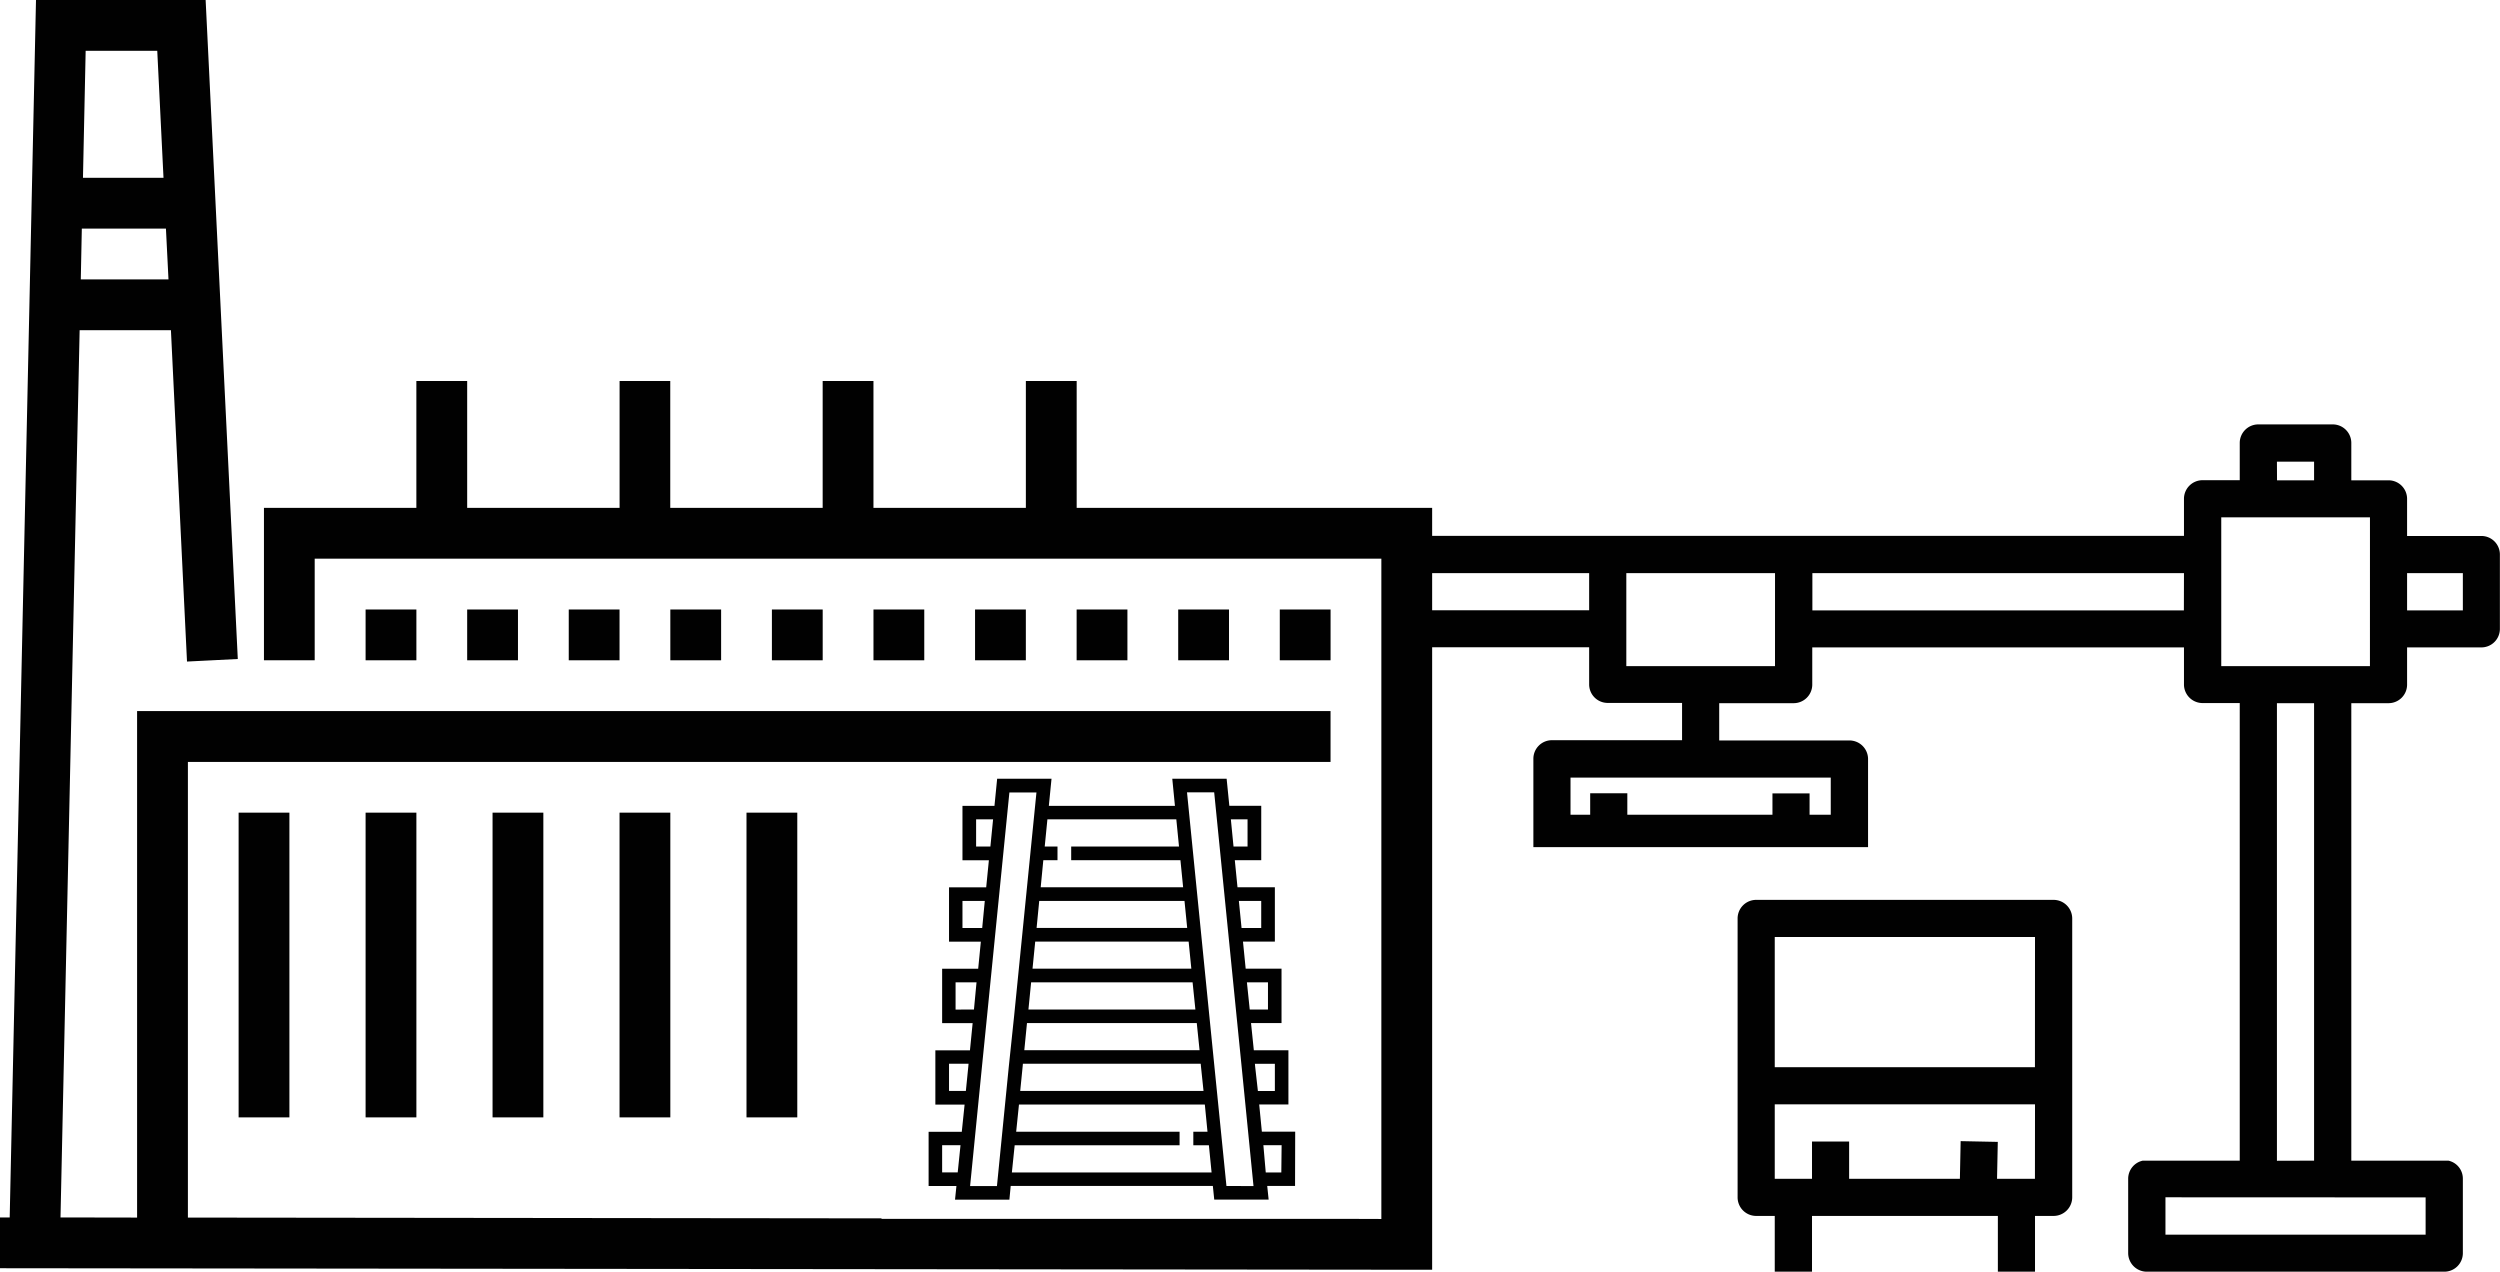 <svg xmlns="http://www.w3.org/2000/svg" viewBox="0 0 108.835 55.362">
  <defs>
    <style>
      .a {
        fill: #010101;
      }
    </style>
  </defs>
  <title>Risorsa 23</title>
  <g>
    <g>
      <path class="a" d="M108.03,23.333h-3.24V21.71a.807.807,0,0,0-.811-.8h-1.617V19.282a.808.808,0,0,0-.812-.806H98.316a.808.808,0,0,0-.811.806v1.623H95.888a.81.81,0,0,0-.811.8v1.623H62.347V22.11H46.872V16.587H44.66V22.11H38.025V16.587H35.814V22.11H29.179V16.587H26.973V22.11H20.338V16.587H18.126V22.11H11.491v6.635H13.7V24.322H60.136V53.067l-1.445-.005H38.375V53.04L8.18,53.006V33.169H57.924V30.957H5.968V53.006L2.634,53l.833-38.626H7.441l.7,14.426,2.211-.111L8.952,0H1.567L.422,53H0v2.211l62.347.067v-27.1h6.835v1.623a.807.807,0,0,0,.811.8h3.234v1.623H67.565a.807.807,0,0,0-.811.806V36.88h14.57V33.041a.811.811,0,0,0-.812-.806H74.844V30.612h3.24a.81.81,0,0,0,.811-.8V28.184H95.077v1.623a.81.81,0,0,0,.811.8h1.617V50.528H93.282a.806.806,0,0,0-.634.789v3.234a.812.812,0,0,0,.812.811h12.947a.808.808,0,0,0,.811-.811V51.317a.8.8,0,0,0-.628-.789h-4.228V30.612h1.617a.807.807,0,0,0,.811-.8V28.184h3.24a.806.806,0,0,0,.8-.806V24.139A.806.806,0,0,0,108.03,23.333ZM3.729,2.212H6.846l.272,5.529H3.612Zm-.167,7.74H7.224l.111,2.212H3.517Zm65.62,16.615H62.347V24.95h6.835ZM79.7,33.852v1.617h-.922v-.928H77.162v.928H70.844v-.934H69.227v.934h-.856V33.852ZM77.273,29H70.8V24.95h6.474Zm17.8-2.428H78.9V24.95H95.077Zm4.051-6.474h1.617v.812H99.128Zm6.473,32.03v1.622H94.271V52.123Zm-6.473-1.595V30.612h1.617V50.528ZM103.173,29H96.7V22.522h6.474Zm4.045-2.428H104.79V24.95h2.428Z"/>
      <path class="a" d="M89.4,39.175H76.456a.809.809,0,0,0-.811.812V52.123a.808.808,0,0,0,.811.811h.806v2.428h1.622V52.934h8.091v2.428h1.617V52.934H89.4a.812.812,0,0,0,.812-.811V39.987A.813.813,0,0,0,89.4,39.175Zm-.811,12.142h-1.65l.033-1.606-1.617-.033-.033,1.639H80.5V49.694H78.884v1.623H77.262v-3.24h11.33Zm0-4.857H77.262V40.792h11.33Z"/>
      <rect class="a" x="15.916" y="26.534" width="2.211" height="2.211"/>
      <rect class="a" x="20.338" y="26.534" width="2.211" height="2.211"/>
      <rect class="a" x="24.76" y="26.534" width="2.211" height="2.211"/>
      <rect class="a" x="29.182" y="26.534" width="2.211" height="2.211"/>
      <rect class="a" x="33.604" y="26.534" width="2.211" height="2.211"/>
      <rect class="a" x="38.026" y="26.534" width="2.211" height="2.211"/>
      <rect class="a" x="42.448" y="26.534" width="2.211" height="2.211"/>
      <rect class="a" x="46.87" y="26.534" width="2.211" height="2.211"/>
      <rect class="a" x="51.292" y="26.534" width="2.211" height="2.211"/>
      <rect class="a" x="55.714" y="26.534" width="2.211" height="2.211"/>
      <rect class="a" x="10.388" y="35.378" width="2.211" height="13.266"/>
      <rect class="a" x="15.916" y="35.378" width="2.211" height="13.266"/>
      <rect class="a" x="21.443" y="35.378" width="2.211" height="13.266"/>
      <rect class="a" x="26.971" y="35.378" width="2.211" height="13.266"/>
      <rect class="a" x="32.498" y="35.378" width="2.211" height="13.266"/>
    </g>
    <path class="a" d="M56.385,49.267H54.934l-.116-1.184H56.09V45.721H54.584l-.122-1.183H55.79V42.17H54.229l-.117-1.178H55.5V38.625H53.873l-.117-1.178h1.151V35.08H53.518L53.4,33.9H51.034l.116,1.184H45.66l.117-1.184H43.41l-.117,1.184H41.9v2.367h1.15l-.117,1.178H41.315v2.367H42.7l-.116,1.178H41.015v2.368h1.328l-.117,1.183H40.72v2.362h1.273l-.123,1.184H40.426v2.361h1.211l-.061.595h2.367L44,51.628h8.8l.061.595h2.368l-.062-.595h1.212ZM41.693,51.039h-.678V49.856h.8Zm.461-4.606-.106,1.061h-.733V46.31h.85ZM55.2,42.765v1.184h-.794l-.123-1.184Zm-.294-3.545V40.4h-.856l-.117-1.178Zm-.595-3.551v1.184H53.7l-.116-1.184Zm-8.891,1.778h.617v-.594h-.556l.117-1.184h5.612l.117,1.184H46.633v.594h4.756l.117,1.178h-6.2Zm-.178,1.773h6.324l.117,1.178H45.127Zm-.65,6.5.117-1.183H52.1l.122,1.183Zm7.68.589.011.123.111,1.061h-7.98l.106-1.061.011-.123Zm-7.5-2.361.117-1.184h7.029l.122,1.184Zm.178-1.779.117-1.178h6.679l.117,1.178Zm-2.456-5.317V35.669h.739l-.117,1.184ZM41.9,40.4V39.22h.972L42.759,40.4Zm-.3,3.551V42.765h.912L42.4,43.949Zm2.317,2.484-.516,5.2H42.232l.516-5.195.223-2.212.972-9.73h1.178l-.972,9.73Zm.134,4.606.122-1.183h7.179v-.589H44.238l.122-1.184h8.091l.116,1.184H51.95v.589h.678l.117,1.183Zm9.341.589-.523-5.195-.222-2.212-.972-9.73h1.183l.973,9.73.222,2.212.517,5.2Zm1.25-5.195-.011-.123H55.5v1.184h-.739Zm1.139,4.606h-.678L55,49.856h.794Z"/>
  </g>
</svg>
